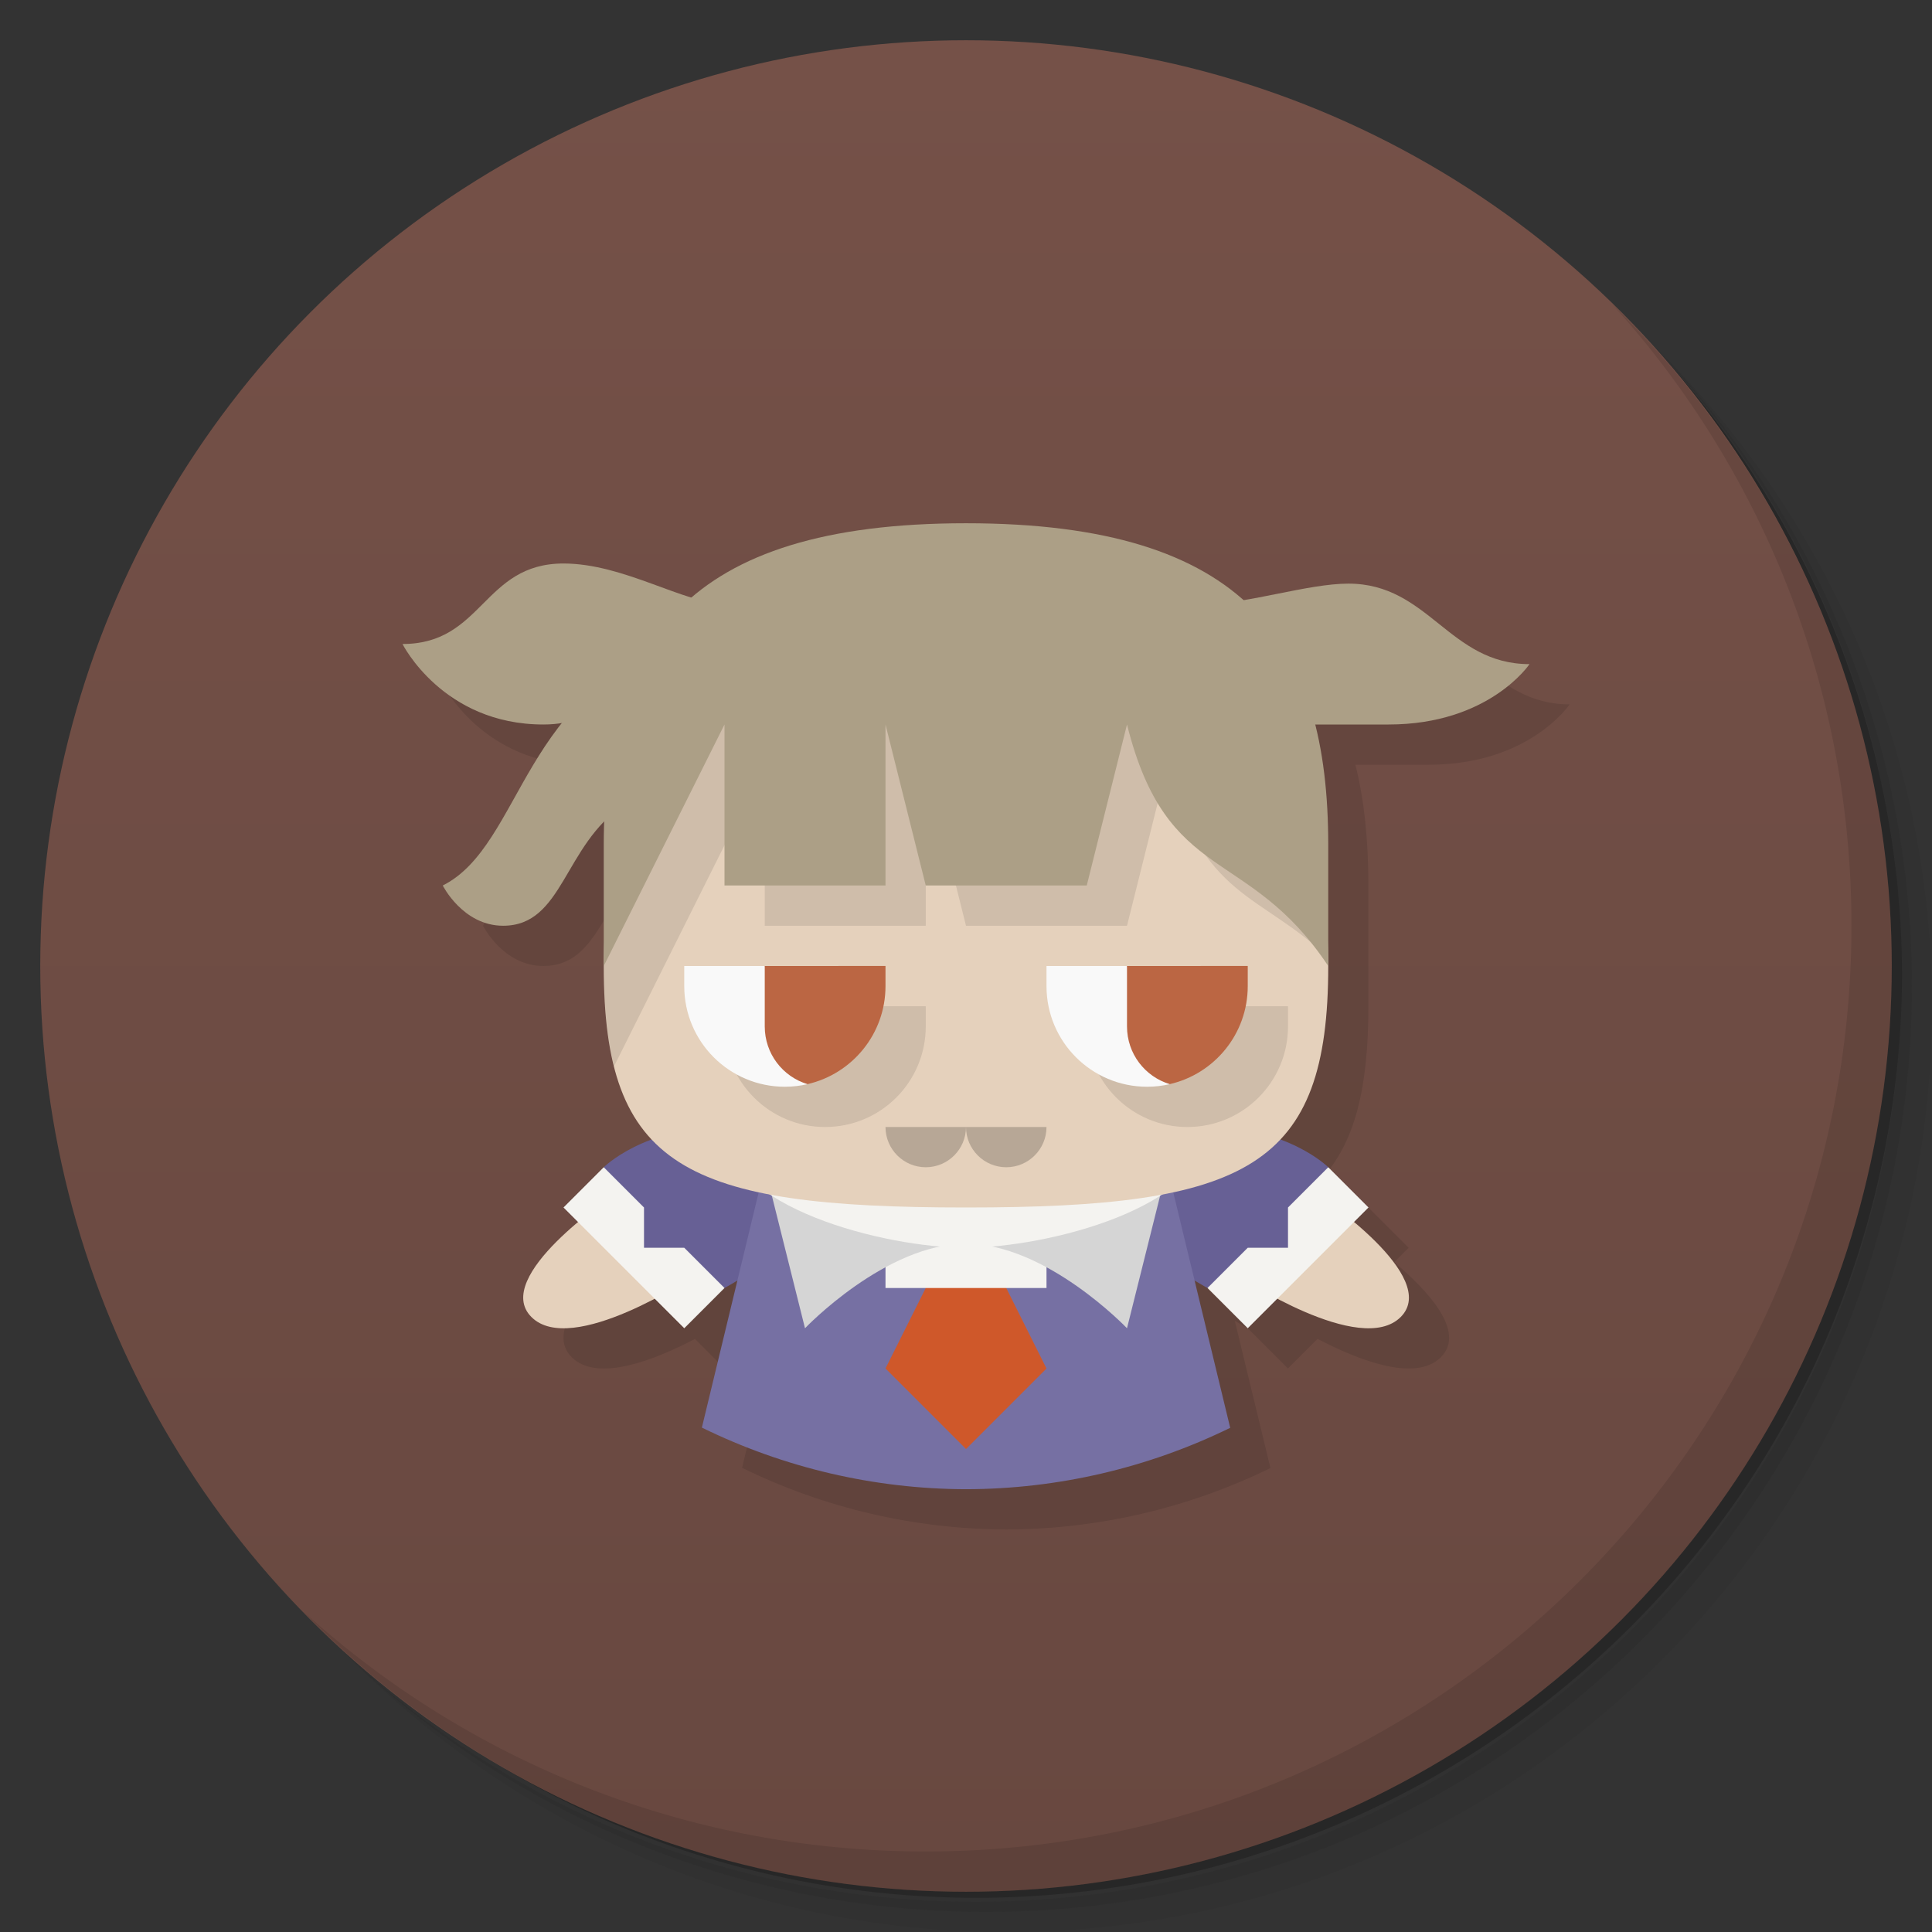 <svg version="1.1" viewBox="0 0 48 48" xmlns="http://www.w3.org/2000/svg">
 <rect x="0" y="0" width="48" height="48" fill="#333333" stroke="none"/>
 <defs>
  <linearGradient id="bg" x2="0" y1="1" y2="47" gradientUnits="userSpaceOnUse">
   <stop style="stop-color:#755148" offset="0"/>
   <stop style="stop-color:#684840" offset="1"/>
  </linearGradient>
 </defs>
 <path d="m36.31 5c5.859 4.062 9.688 10.831 9.688 18.5 0 12.426-10.07 22.5-22.5 22.5-7.669 0-14.438-3.828-18.5-9.688 1.037 1.822 2.306 3.499 3.781 4.969 4.085 3.712 9.514 5.969 15.469 5.969 12.703 0 23-10.298 23-23 0-5.954-2.256-11.384-5.969-15.469-1.469-1.475-3.147-2.744-4.969-3.781zm4.969 3.781c3.854 4.113 6.219 9.637 6.219 15.719 0 12.703-10.297 23-23 23-6.081 0-11.606-2.364-15.719-6.219 4.16 4.144 9.883 6.719 16.219 6.719 12.703 0 23-10.298 23-23 0-6.335-2.575-12.06-6.719-16.219z" style="opacity:.05"/>
 <path d="m41.28 8.781c3.712 4.085 5.969 9.514 5.969 15.469 0 12.703-10.297 23-23 23-5.954 0-11.384-2.256-15.469-5.969 4.113 3.854 9.637 6.219 15.719 6.219 12.703 0 23-10.298 23-23 0-6.081-2.364-11.606-6.219-15.719z" style="opacity:.1"/>
 <path d="m31.25 2.375c8.615 3.154 14.75 11.417 14.75 21.13 0 12.426-10.07 22.5-22.5 22.5-9.708 0-17.971-6.135-21.12-14.75a23 23 0 0 0 44.875-7 23 23 0 0 0-16-21.875z" style="opacity:.2"/>
 <circle cx="24" cy="24" r="23" style="fill:url(#bg)"/>
 <path d="m40.03 7.531c3.712 4.084 5.969 9.514 5.969 15.469 0 12.703-10.297 23-23 23-5.954 0-11.384-2.256-15.469-5.969 4.178 4.291 10.01 6.969 16.469 6.969 12.703 0 23-10.298 23-23 0-6.462-2.677-12.291-6.969-16.469z" style="opacity:.1"/>
 <path d="m11 17s1 2 3.5 2l-2.5 4s0.5 1 1.5 1c1.317 0 1.478-1.541 2.512-2.594l1.176 7.904-1.826 2.051c-0.802 0.673-1.799 1.719-1.158 2.359 0.641 0.641 2.095 0.052 3.062-0.455l0.734 0.734 1.32-1.184-0.883 3.652c2.043 1.002 4.287 1.525 6.562 1.531 2.276-4e-3 4.52-0.526 6.564-1.525l-0.885-3.658c0.191 0.116 0.32 0.184 0.32 0.184l1 1 0.736-0.736c0.968 0.507 2.423 1.098 3.064 0.457 0.641-0.641-0.358-1.689-1.16-2.361l0.359-0.359-1-1s-0.396-0.396-1.188-0.689c0.858-0.912 1.188-2.282 1.188-4.311v-3c0-1.1-0.097-2.104-0.322-3h1.822c2.5 0 3.5-1.5 3.5-1.5-2 0-2.5-2-4.5-2z" style="opacity:.1"/>
 <path d="m15.203 29.721s-3 2-2 3 4-1 4-1zm17.597 0-2 2s3 2 4 1-2-3-2-3z" style="fill:#e5d1bc"/>
 <path d="m18 28c-2 0-3 1-3 1l0.635 2.391 2.365 0.609s2-1.057 2-2c0-1-1.255-2-2-2zm12 0c-0.745 0-2 1-2 2 0 0.943 2 2 2 2l2.365-0.609 0.635-2.391s-1-1-3-1z" style="fill:#676095"/>
 <path d="m15 29-1 1 3 3 1-1-1-1h-1v-1zm18 0-1 1v1h-1l-1 1 1 1 3-3z" style="fill:#f4f3f0"/>
 <path d="m19 29-1.562 6.468c2.043 1.002 4.287 1.525 6.562 1.531 2.276-4e-3 4.52-0.526 6.564-1.525l-1.565-6.474z" style="fill:#7670a3"/>
 <path d="m23 32-1 2 2 2 2-2-1-2-1-1z" style="fill:#cf582a"/>
 <rect x="22" y="30" width="4" height="2" style="fill:#f4f3f0"/>
 <path d="m19 29 1 4s2-2.1 4-2.1 4 2.1 4 2.1l1-4z" style="fill:#d5d5d5"/>
 <path d="m18 28c0 2 4 3 6 3s6-1 6-3c0-1-3.478-1-6-1s-6 0-6 1z" style="fill:#f4f3f0"/>
 <path d="m24 14s-9 1-9 10c0 5 2 6 9 6s9-1 9-6c0-9-9-10-9-10z" style="fill:#e5d1bc"/>
 <path d="m24 14c-5 0-9 4-9 10 0 0.978 0.079 1.8 0.254 2.494l3.746-7.494v4h4v-4l1 4h4l1-4c0.832 3.328 2.356 3.202 3.996 4.791-0.996-5.791-3.996-9.791-8.996-9.791zm-6 11v0.5c0 1.381 1.119 2.5 2.5 2.5s2.5-1.119 2.5-2.5v-0.5h-5zm9 0v0.5c0 1.381 1.119 2.5 2.5 2.5s2.5-1.119 2.5-2.5v-0.5h-5z" style="opacity:.1"/>
 <path d="m17 24v0.5c0 1.381 1.119 2.5 2.5 2.5 0.194 0 0.382-0.023 0.562-0.064l-1.062-2.936zm9 0v0.5c0 1.381 1.119 2.5 2.5 2.5 0.194 0 0.382-0.023 0.562-0.064l-1.062-2.936z" style="fill:#f9f9f9"/>
 <path d="m19 24v1.5c0 0.679 0.446 1.249 1.062 1.435 1.11-0.255 1.938-1.248 1.938-2.436v-0.5zm9 0v1.5c0 0.679 0.446 1.249 1.062 1.435 1.11-0.255 1.938-1.248 1.938-2.436v-0.5z" style="fill:#bb6643"/>
 <path d="m24 13c7 0 9 3 9 8v3c-2-3-4-2-5-6l-1 4h-4l-1-4v4h-4v-4l-3 6v-3c0-5 2-8 9-8z" style="fill:#ac9f86"/>
 <path d="m30 15c1 0 2.5-0.5 3.5-0.5 2 0 2.5 2 4.5 2 0 0-1 1.5-3.5 1.5h-4.5z" style="fill:#ac9f86"/>
 <path d="m18 15c-1 0-2.5-1-4-1-2 0-2 2-4 2 0 0 1 2 3.5 2 1.5 0 1.5-1 2.5-1z" style="fill:#ac9f86"/>
 <path d="m17 16c-4 1-4 5-6 6 0 0 0.5 1 1.5 1 1.5 0 1.5-2 3-3z" style="fill:#ac9f86"/>
 <path d="m22 28c0 0.552 0.448 1 1 1s1-0.448 1-1zm2 0c0 0.552 0.448 1 1 1s1-0.448 1-1z" style="opacity:.2"/>
</svg>
